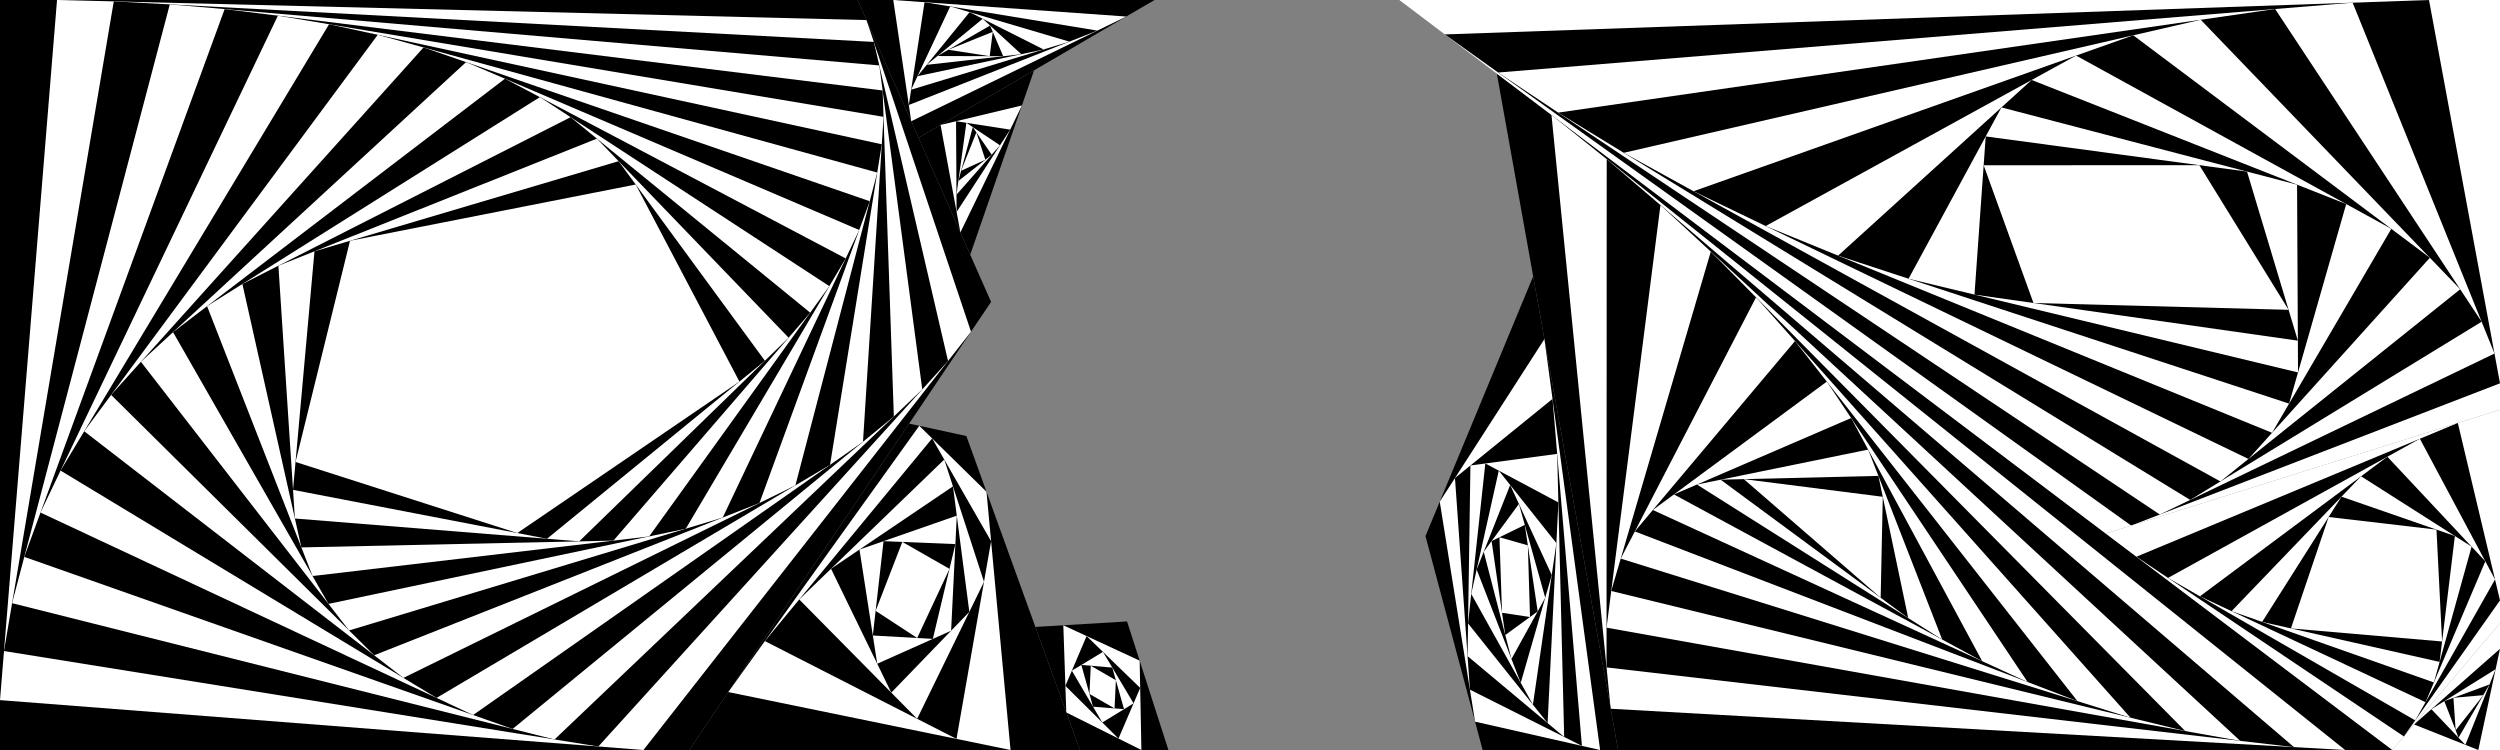 <?xml version="1.0" standalone="no"?>
<!DOCTYPE svg PUBLIC "-//W3C//DTD SVG 1.1//EN" "http://www.w3.org/Graphics/SVG/1.1/DTD/svg11.dtd">
<svg viewBox="0, 0, 1000, 300" xmlns="http://www.w3.org/2000/svg" version="1.1">
  <rect x="0" y="0" width="1000" height="300" fill="#808080" stroke="none"/>
  <!-- Shape 1 -->
  <polygon fill="#000000" points="598.739,29.467, 956.944,300, 647.222,300" />
  <polygon fill="#FFFFFF" points="620.589,45.969, 938.051,300, 644.265,283.497" />
  <polygon fill="#000000" points="642.685,63.65, 917.604,298.851, 642.617,266.966" />
  <polygon fill="#FFFFFF" points="664.183,82.043, 896.1,296.358, 642.622,251.066" />
  <polygon fill="#000000" points="684.314,100.645, 874.098,292.427, 644.494,236.395" />
  <polygon fill="#FFFFFF" points="702.419,118.941, 852.194,287.081, 648.293,223.445" />
  <polygon fill="#000000" points="717.996,136.428, 830.988,280.463, 653.922,212.576" />
  <polygon fill="#FFFFFF" points="661.136,204.002, 730.719,152.646, 811.05,272.819" />
  <polygon fill="#000000" points="669.57,197.778, 740.455,167.211, 792.881,264.478" />
  <polygon fill="#FFFFFF" points="678.771,193.81, 747.26,179.836, 776.875,255.821" />
  <polygon fill="#000000" points="688.25,191.876, 751.358,190.353, 763.297,247.238" />
  <polygon fill="#FFFFFF" points="697.527,191.652, 753.113,198.715, 752.265,239.1" />
  <!-- Shape 2 -->
  <polygon fill="#000000" points="570.192,214.436, 613.266,110.528, 647.222,300, 593.056,300" />
  <polygon fill="#FFFFFF" points="575.899,200.668, 617.765,135.633, 640.045,300, 590.026,288.663" />
  <polygon fill="#000000" points="581.991,191.206, 621.007,159.549, 632.767,298.35, 587.971,275.86" />
  <polygon fill="#FFFFFF" points="588.175,186.188, 622.871,181.549, 625.667,294.786, 587.023,262.442" />
  <polygon fill="#000000" points="594.125,185.392, 623.351,200.969, 619.04,289.239, 587.22,249.364" />
  <polygon fill="#FFFFFF" points="599.517,188.266, 622.555,217.255, 613.169,281.882, 588.494,237.562" />
  <polygon fill="#000000" points="590.671,227.826, 604.067,193.991, 620.701,230.019, 608.296,273.129" />
  <polygon fill="#FFFFFF" points="593.491,220.704, 607.569,201.575, 618.09,239.093, 604.586,263.592" />
  <polygon fill="#000000" points="596.638,216.428, 609.92,209.96, 615.072,244.569, 602.106,254.007" />
  <polygon fill="#FFFFFF" points="599.779,214.899, 611.139,218.145, 612.005,246.801, 600.813,245.119" />
  <!-- Shape 3 -->
  <!-- Shape 4 -->
  <polygon fill="#000000" points="0,0, 343.056,0, 396.429,120.753, 275.711,300, 0,300" />
  <polygon fill="#FFFFFF" points="22.813,0, 346.605,8.03, 388.402,132.673, 257.376,300, 0,280.05" />
  <polygon fill="#000000" points="45.511,0.563, 349.535,16.767, 379.217,144.402, 239.334,298.602, 1.599,260.418" />
  <polygon fill="#FFFFFF" points="67.918,1.757, 351.722,26.174, 368.907,155.767, 221.813,295.787, 4.835,241.267" />
  <polygon fill="#000000" points="89.856,3.645, 353.051,36.192, 357.537,166.591, 205.041,291.573, 9.712,222.753" />
  <polygon fill="#FFFFFF" points="111.148,6.278, 353.414,46.741, 345.2,176.702, 189.239,286.005, 16.195,205.027" />
  <polygon fill="#000000" points="131.62,9.697, 352.72,57.723, 332.021,185.938, 174.617,279.163, 24.219,188.233" />
  <polygon fill="#FFFFFF" points="151.099,13.928, 350.896,69.018, 318.154,194.151, 161.367,271.152, 33.681,172.504" />
  <polygon fill="#000000" points="169.42,18.98, 347.894,80.493, 303.777,201.212, 149.658,262.106, 44.448,157.962" />
  <polygon fill="#FFFFFF" points="186.429,24.842, 343.689,91.998, 289.089,207.015, 139.631,252.181, 56.358,144.717" />
  <polygon fill="#000000" points="69.222,132.862, 201.982,31.484, 338.289,103.373, 274.308,211.482, 131.396,241.553" />
  <polygon fill="#FFFFFF" points="82.83,122.47, 215.953,38.852, 331.731,114.454, 259.659,214.564, 125.023,230.412" />
  <polygon fill="#000000" points="96.954,113.599, 228.237,46.874, 324.084,125.076, 245.374,216.246, 120.546,218.959" />
  <polygon fill="#FFFFFF" points="111.356,106.279, 238.752,55.452, 315.45,135.077, 231.681,216.543, 117.958,207.401" />
  <polygon fill="#000000" points="125.79,100.52, 247.442,64.474, 305.959,144.307, 218.796,215.508, 117.21,195.944" />
  <polygon fill="#FFFFFF" points="140.011,96.306, 254.282,73.806, 295.77,152.631, 206.92,213.221, 118.213,184.789" />
  <!-- Shape 5 -->
  <polygon fill="#000000" points="343.056,0, 461.806,0, 367.416,55.113" />
  <polygon fill="#FFFFFF" points="357.306,0, 450.479,6.614, 364.493,48.5" />
  <polygon fill="#000000" points="369.814,0.888, 438.935,12.237, 363.528,41.989" />
  <polygon fill="#FFFFFF" points="380.079,2.573, 427.737,16.655, 364.461,35.885" />
  <polygon fill="#000000" points="387.835,4.865, 417.439,19.785, 367.003,30.464" />
  <polygon fill="#FFFFFF" points="393.075,7.506, 408.512,21.675, 370.69,25.933" />
  <polygon fill="#000000" points="396.027,10.216, 401.279,22.489, 374.971,22.409" />
  <polygon fill="#FFFFFF" points="397.106,12.738, 395.872,22.473, 379.298,19.903" />
  <!-- Shape 6 -->
  <!-- Shape 7 -->
  <polygon fill="#000000" points="367.416,55.113, 413.629,28.13, 388.091,101.888" />
  <polygon fill="#FFFFFF" points="376.22,49.973, 408.764,42.181, 384.152,92.977" />
  <polygon fill="#000000" points="382.419,48.489, 404.075,51.858, 382.641,84.785" />
  <polygon fill="#FFFFFF" points="386.545,49.13, 399.992,58.13, 382.599,77.87" />
  <polygon fill="#000000" points="389.106,50.845, 396.679,61.891, 383.351,72.395" />
  <polygon fill="#FFFFFF" points="390.549,52.949, 394.14,63.892, 384.447,68.29" />
  <!-- Shape 8 -->
  <!-- Shape 9 -->
  <!-- Shape 10 -->
  <polygon fill="#000000" points="414.148,250.777, 450.817,248.58, 467.361,300, 431.944,300" />
  <polygon fill="#FFFFFF" points="425.332,250.107, 455.863,264.263, 456.559,300, 426.517,284.987" />
  <polygon fill="#000000" points="426.155,274.349, 434.644,254.424, 456.075,275.163, 447.396,295.421" />
  <polygon fill="#FFFFFF" points="428.744,268.272, 441.181,260.75, 453.428,281.342, 440.918,288.994" />
  <polygon fill="#000000" points="432.538,265.977, 444.916,267.03, 449.613,283.676, 437.205,282.674" />
  <polygon fill="#FFFFFF" points="436.313,266.299, 446.349,272.107, 445.828,283.37, 435.781,277.581" />
  <!-- Shape 11 -->
  <!-- Shape 12 -->
  <polygon fill="#000000" points="363.643,169.435, 386.54,174.416, 431.944,300, 275.711,300" />
  <polygon fill="#FFFFFF" points="367.708,170.319, 394.599,196.708, 404.213,300, 291.319,276.825" />
  <polygon fill="#000000" points="372.856,175.371, 396.44,216.483, 382.599,295.563, 305.944,256.434" />
  <polygon fill="#FFFFFF" points="377.7,183.816, 393.597,232.726, 366.854,287.526, 319.687,239.784" />
  <polygon fill="#000000" points="332.413,227.507, 381.187,194.544, 387.731,244.746, 356.508,277.054" />
  <polygon fill="#FFFFFF" points="343.792,219.817, 382.714,206.256, 380.447,252.284, 350.887,265.495" />
  <polygon fill="#000000" points="353.415,216.464, 382.153,217.637, 373.138,255.55, 349.133,254.201" />
  <polygon fill="#FFFFFF" points="360.922,216.77, 379.799,227.54, 366.868,255.198, 350.251,244.344" />
  <!-- Shape 13 -->
  <polygon fill="#FFFFFF" points="1000,249.306, 1000,300, 956.944,300" />
  <polygon fill="#000000" points="1000,259.52, 991.324,300, 965.62,289.785" />
  <polygon fill="#FFFFFF" points="998.252,267.677, 986.145,297.942, 972.548,283.687" />
  <polygon fill="#000000" points="977.727,280.461, 995.812,273.775, 983.405,295.069" />
  <polygon fill="#FFFFFF" points="981.371,279.114, 993.312,278.066, 982.261,292.126" />
  <!-- Shape 14 -->
  <polygon fill="#FFFFFF" points="559.722,0, 1000,0, 1000,163.889, 842.304,213.418" />
  <polygon fill="#000000" points="577.949,13.765, 971.602,0, 1000,153.318, 852.475,210.224" />
  <polygon fill="#FFFFFF" points="599.252,29.011, 941.055,1.068, 997.796,141.421, 863.923,205.808" />
  <polygon fill="#000000" points="623.258,45.046, 910.053,3.603, 992.65,128.691, 876.065,199.968" />
  <polygon fill="#FFFFFF" points="649.499,61.127, 880.284,7.904, 984.076,115.706, 888.167,192.569" />
  <polygon fill="#000000" points="677.399,76.493, 853.305,14.126, 971.943,103.104, 899.379,183.584" />
  <polygon fill="#FFFFFF" points="706.257,90.415, 830.437,22.234, 956.52,91.537, 908.812,173.122" />
  <polygon fill="#000000" points="812.667,31.99, 938.478,81.62, 915.639,161.447, 735.242,102.25" />
  <polygon fill="#FFFFFF" points="800.573,42.965, 918.826,73.868, 919.206,148.978, 763.42,111.496" />
  <polygon fill="#000000" points="794.283,54.567, 898.806,68.636, 919.142,136.262, 789.795,117.842" />
  <polygon fill="#FFFFFF" points="793.465,66.109, 879.741,66.07, 915.433,123.927, 813.388,121.202" />
  <!-- Shape 15 -->
  <polygon fill="#FFFFFF" points="842.304,213.418, 1000,163.889, 1000,249.306, 956.944,300" />
  <polygon fill="#000000" points="854.57,222.682, 983.127,169.189, 1000,240.166, 961.551,294.576" />
  <polygon fill="#FFFFFF" points="867.199,231.169, 967.95,175.503, 998.008,231.787, 966.09,288.153" />
  <polygon fill="#000000" points="954.943,182.69, 994.128,224.521, 970.211,280.876, 879.966,238.526" />
  <polygon fill="#FFFFFF" points="944.435,190.515, 988.636,218.658, 973.563,272.978, 892.614,244.461" />
  <polygon fill="#000000" points="936.6,198.672, 981.953,214.403, 975.842,264.765, 904.853,248.773" />
  <polygon fill="#FFFFFF" points="931.449,206.801, 974.594,211.851, 976.833,256.593, 916.371,251.368" />
</svg>

